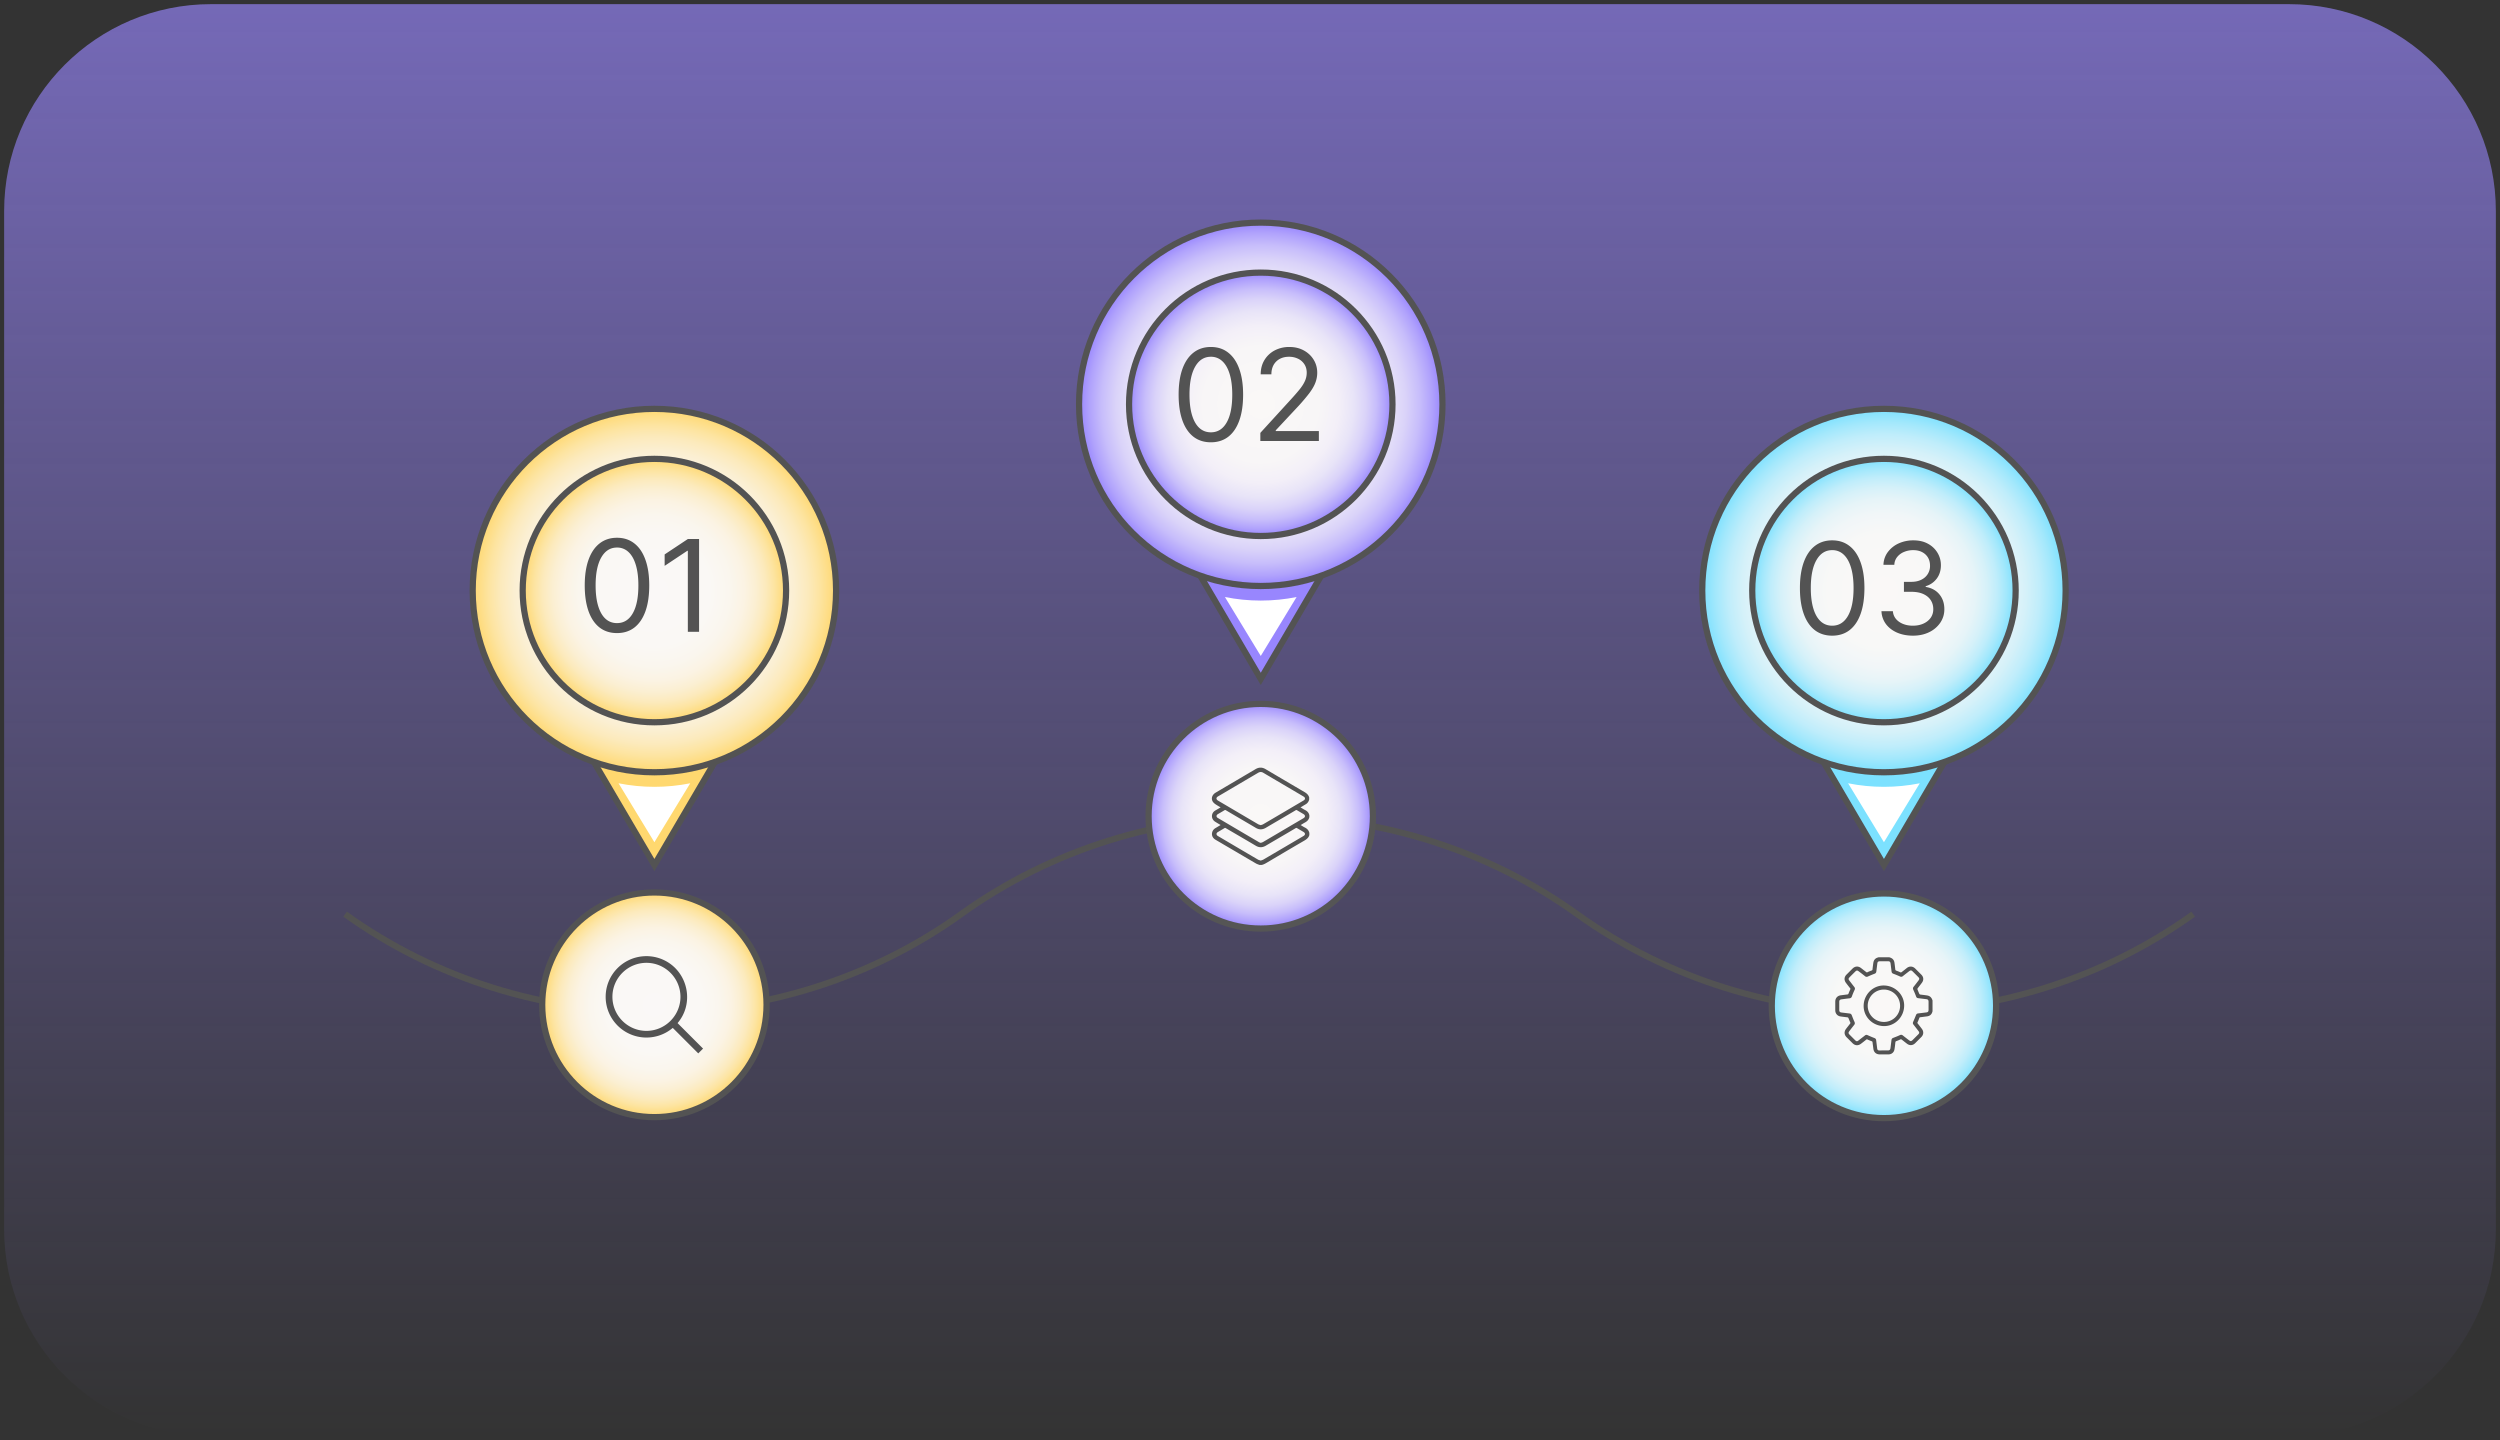 <svg xmlns="http://www.w3.org/2000/svg" width="302" height="174" fill="none"><rect width="100%" height="100%" fill="#333333" stroke="none"/><g clip-path="url(#a)"><path fill="url(#b)" d="M276.5 173.5h-251c-13.81 0-25-11.19-25-25v-123c0-13.81 11.19-25 25-25h251c13.81 0 25 11.19 25 25v123c0 13.81-11.19 25-25 25Z"/><path stroke="#535353" stroke-miterlimit="10" stroke-width=".75" d="M190.52 110.43c21.97 15.78 52.45 15.78 74.42 0m-148.84 0c21.97-15.78 52.45-15.78 74.42 0m-148.83 0c21.97 15.78 52.45 15.78 74.42 0"/><path fill="#FFD86F" stroke="#535353" stroke-miterlimit="10" stroke-width=".75" d="m79.05 77.04 8.88 12.31-8.88 15.15-8.89-15.15 8.89-12.31Z"/><path fill="#fff" d="M79.05 95.05c-1.48 0-2.93-.15-4.33-.43l4.33 7.12s2.23-3.67 4.33-7.12c-1.4.28-2.85.43-4.33.43Z"/><path fill="url(#c)" stroke="#535353" stroke-miterlimit="10" stroke-width=".75" d="M79.05 93.29c12.123 0 21.95-9.827 21.95-21.95s-9.827-21.95-21.95-21.95S57.1 59.217 57.1 71.34s9.827 21.95 21.95 21.95Z"/><path fill="url(#d)" stroke="#535353" stroke-miterlimit="10" stroke-width=".75" d="M79.05 87.25c8.787 0 15.91-7.123 15.91-15.91 0-8.787-7.123-15.91-15.91-15.91-8.787 0-15.91 7.123-15.91 15.91 0 8.787 7.123 15.91 15.91 15.91Z"/><path fill="#535353" d="M74.533 76.476c-.825 0-1.527-.225-2.107-.674-.58-.452-1.023-1.107-1.33-1.964-.306-.86-.46-1.9-.46-3.12 0-1.21.154-2.245.46-3.102.31-.86.755-1.517 1.335-1.97.584-.456 1.285-.684 2.102-.684s1.516.228 2.096.684c.583.453 1.028 1.11 1.335 1.97.31.858.465 1.892.465 3.103 0 1.218-.153 2.258-.46 3.119-.306.857-.75 1.512-1.33 1.965-.58.448-1.282.673-2.106.673Zm0-1.204c.817 0 1.452-.394 1.904-1.182.452-.788.679-1.912.679-3.371 0-.97-.104-1.797-.312-2.479-.205-.682-.5-1.202-.887-1.56a1.957 1.957 0 0 0-1.384-.536c-.81 0-1.443.4-1.9 1.198-.455.796-.683 1.921-.683 3.377 0 .97.102 1.795.306 2.473.205.679.498 1.195.881 1.549.387.354.852.53 1.396.53Zm9.915-10.157v11.207h-1.357v-9.784h-.066l-2.736 1.817v-1.38l2.802-1.86h1.357Z"/><path fill="#9886FE" stroke="#535353" stroke-miterlimit="10" stroke-width=".75" d="m152.3 54.55 8.88 12.3-8.88 15.16-8.89-15.16 8.89-12.3Z"/><path fill="#fff" d="M152.3 72.55c-1.48 0-2.93-.15-4.33-.43l4.33 7.12s2.23-3.67 4.33-7.12c-1.4.28-2.85.43-4.33.43Z"/><path fill="url(#e)" stroke="#535353" stroke-miterlimit="10" stroke-width=".75" d="M152.3 70.79c12.123 0 21.95-9.827 21.95-21.95s-9.827-21.95-21.95-21.95-21.95 9.827-21.95 21.95 9.827 21.95 21.95 21.95Z"/><path fill="url(#f)" stroke="#535353" stroke-miterlimit="10" stroke-width=".75" d="M152.3 64.75c8.787 0 15.91-7.123 15.91-15.91 0-8.787-7.123-15.91-15.91-15.91-8.787 0-15.91 7.123-15.91 15.91 0 8.787 7.123 15.91 15.91 15.91Z"/><path fill="#535353" d="M146.273 53.429c-.825 0-1.527-.225-2.107-.673-.58-.453-1.023-1.108-1.33-1.965-.306-.86-.459-1.9-.459-3.119 0-1.211.153-2.245.459-3.103.31-.86.756-1.517 1.336-1.97.583-.456 1.284-.684 2.101-.684s1.516.228 2.096.684c.583.453 1.029 1.11 1.335 1.97.31.857.465 1.892.465 3.103 0 1.218-.153 2.258-.46 3.12-.306.856-.749 1.511-1.329 1.964-.58.448-1.283.673-2.107.673Zm0-1.204c.817 0 1.452-.394 1.904-1.182.453-.788.679-1.912.679-3.371 0-.97-.104-1.797-.312-2.479-.204-.682-.5-1.202-.887-1.56a1.956 1.956 0 0 0-1.384-.536c-.81 0-1.443.4-1.899 1.199-.456.795-.684 1.92-.684 3.376 0 .97.102 1.795.306 2.473.205.679.498 1.195.882 1.549.386.354.851.53 1.395.53Zm5.976 1.05v-.984l3.699-4.05c.434-.474.791-.886 1.072-1.237.281-.353.489-.685.624-.996.139-.313.208-.642.208-.985 0-.394-.095-.735-.284-1.023a1.853 1.853 0 0 0-.767-.667 2.479 2.479 0 0 0-1.094-.236c-.43 0-.806.09-1.127.268a1.842 1.842 0 0 0-.739.74c-.171.317-.257.689-.257 1.115h-1.292c0-.656.152-1.233.455-1.729a3.154 3.154 0 0 1 1.236-1.16 3.731 3.731 0 0 1 1.768-.416c.656 0 1.238.139 1.745.416.507.277.905.651 1.193 1.122.289.47.433.994.433 1.57 0 .413-.075.816-.225 1.21-.146.39-.401.826-.766 1.308a23.357 23.357 0 0 1-1.505 1.75l-2.517 2.693v.088h5.21v1.203h-7.07Z"/><path fill="#7CE1FF" stroke="#535353" stroke-miterlimit="10" stroke-width=".75" d="m227.58 77.04 8.88 12.31-8.88 15.15-8.88-15.15 8.88-12.31Z"/><path fill="#fff" d="M227.58 95.05c-1.48 0-2.93-.15-4.33-.43l4.33 7.12s2.23-3.67 4.33-7.12c-1.4.28-2.85.43-4.33.43Z"/><path fill="url(#g)" stroke="#535353" stroke-miterlimit="10" stroke-width=".75" d="M227.58 93.29c12.123 0 21.95-9.827 21.95-21.95s-9.827-21.95-21.95-21.95-21.95 9.827-21.95 21.95 9.827 21.95 21.95 21.95Z"/><path fill="url(#h)" stroke="#535353" stroke-miterlimit="10" stroke-width=".75" d="M227.58 87.25c8.787 0 15.91-7.123 15.91-15.91 0-8.787-7.123-15.91-15.91-15.91-8.787 0-15.91 7.123-15.91 15.91 0 8.787 7.123 15.91 15.91 15.91Z"/><path fill="#535353" d="M221.327 76.788c-.824 0-1.526-.224-2.106-.673-.58-.452-1.024-1.107-1.33-1.965-.306-.86-.46-1.9-.46-3.119 0-1.21.154-2.245.46-3.102.31-.861.755-1.518 1.335-1.97.584-.456 1.284-.684 2.101-.684.818 0 1.516.228 2.096.684.584.452 1.029 1.109 1.336 1.97.31.857.465 1.891.465 3.102 0 1.219-.154 2.259-.46 3.12-.306.857-.75 1.512-1.33 1.964-.58.449-1.282.673-2.107.673Zm0-1.204c.818 0 1.452-.394 1.905-1.182.452-.788.678-1.911.678-3.37 0-.971-.104-1.797-.312-2.48-.204-.682-.499-1.202-.886-1.56a1.958 1.958 0 0 0-1.385-.535c-.809 0-1.442.4-1.898 1.198-.456.795-.684 1.92-.684 3.376 0 .97.102 1.795.306 2.474.204.678.498 1.195.881 1.548.387.354.852.531 1.395.531Zm9.763 1.204c-.722 0-1.366-.124-1.932-.372-.562-.248-1.009-.593-1.34-1.034a2.775 2.775 0 0 1-.537-1.549h1.379c.029.361.153.673.372.936.219.259.506.46.859.602.354.142.747.213 1.177.213.482 0 .908-.084 1.28-.252.373-.167.664-.4.876-.7.212-.3.317-.646.317-1.04 0-.412-.102-.775-.306-1.089-.204-.317-.503-.565-.897-.744-.394-.179-.876-.268-1.445-.268h-.898v-1.204h.898c.445 0 .835-.08 1.171-.24.339-.161.604-.387.793-.68a1.81 1.81 0 0 0 .29-1.028c0-.38-.083-.71-.251-.99a1.722 1.722 0 0 0-.712-.657c-.302-.157-.66-.235-1.072-.235a2.83 2.83 0 0 0-1.095.213 2.036 2.036 0 0 0-.831.608 1.58 1.58 0 0 0-.351.952h-1.313a2.67 2.67 0 0 1 .531-1.544 3.343 3.343 0 0 1 1.302-1.04 4.211 4.211 0 0 1 1.779-.371c.693 0 1.287.14 1.784.421a2.96 2.96 0 0 1 1.143 1.1c.267.456.4.948.4 1.477 0 .632-.166 1.17-.498 1.615a2.525 2.525 0 0 1-1.341.924v.088c.708.117 1.261.418 1.658.903.398.481.597 1.078.597 1.79a2.84 2.84 0 0 1-.498 1.641 3.387 3.387 0 0 1-1.346 1.138c-.57.278-1.217.416-1.943.416Z"/><path fill="url(#i)" stroke="#555" stroke-miterlimit="10" stroke-width=".75" d="M227.58 135.07c7.483 0 13.55-6.076 13.55-13.57 0-7.495-6.067-13.57-13.55-13.57-7.484 0-13.55 6.075-13.55 13.57 0 7.494 6.066 13.57 13.55 13.57Z"/><path fill="url(#j)" stroke="#555" stroke-miterlimit="10" stroke-width=".75" d="M152.3 112.17c7.483 0 13.55-6.075 13.55-13.57 0-7.494-6.067-13.57-13.55-13.57-7.483 0-13.55 6.076-13.55 13.57 0 7.495 6.067 13.57 13.55 13.57Z"/><path fill="url(#k)" stroke="#535353" stroke-miterlimit="10" stroke-width=".75" d="M79.05 134.95c7.484 0 13.55-6.075 13.55-13.57s-6.066-13.57-13.55-13.57c-7.483 0-13.55 6.075-13.55 13.57s6.067 13.57 13.55 13.57Z"/><path fill="#535353" d="M158.17 98.48v.23c-.07.32-.27.51-.55.66-.17.09-.32.19-.5.3.18.1.33.21.5.29.28.14.48.34.55.66v.25c-.08.31-.31.5-.58.66-1.48.86-2.95 1.73-4.42 2.6-.24.14-.47.29-.74.35h-.3c-.14-.06-.29-.1-.42-.18-1.3-.76-2.59-1.52-3.89-2.28-.33-.2-.67-.39-1-.59-.33-.2-.48-.52-.39-.88.06-.23.2-.4.4-.52s.41-.24.62-.37c-.24-.14-.46-.27-.68-.41-.49-.33-.49-1 0-1.32.08-.05.16-.09.24-.14.14-.08.29-.17.44-.26-.22-.13-.42-.24-.61-.37-.13-.09-.26-.2-.34-.33-.23-.38-.07-.83.35-1.08 1.61-.95 3.21-1.89 4.82-2.84.41-.24.8-.24 1.21 0 1.56.92 3.13 1.85 4.69 2.76.27.16.49.34.58.66v.25c-.06.24-.19.44-.41.57-.12.07-.24.14-.35.21-.09.06-.18.11-.29.17.18.1.33.2.49.29.31.14.51.34.58.66Zm-5.87 1.2c.1-.04.21-.06.29-.11 1.63-.95 3.25-1.91 4.88-2.87.23-.13.23-.35 0-.48-1.62-.96-3.25-1.91-4.87-2.87-.2-.12-.4-.12-.61 0-1.62.95-3.24 1.91-4.86 2.86-.24.14-.24.35 0 .5 1.62.95 3.24 1.91 4.86 2.86.1.05.2.07.31.11Zm0 4.28c.1-.04.21-.07.31-.12 1.62-.95 3.24-1.9 4.85-2.85.25-.15.24-.35-.01-.5-.25-.15-.5-.29-.75-.44-.07-.05-.13-.05-.2 0-1.19.71-2.39 1.4-3.59 2.11-.41.24-.81.25-1.22 0-1.2-.71-2.4-1.41-3.6-2.11-.05-.03-.1-.06-.16-.02l-.81.48c-.22.13-.22.35 0 .48 1.63.96 3.25 1.92 4.88 2.87.09.04.19.06.3.1Zm0-2.14c.1-.04.21-.06.3-.12 1.62-.95 3.24-1.91 4.86-2.86.24-.14.24-.35 0-.5-.25-.15-.51-.3-.76-.45-.08-.05-.13-.05-.2 0-1.19.71-2.39 1.4-3.59 2.11-.41.24-.81.25-1.22 0-1.2-.71-2.4-1.41-3.6-2.12-.07-.04-.12-.04-.18 0-.26.16-.52.31-.78.46-.23.14-.23.35 0 .48 1.63.96 3.25 1.92 4.88 2.87.08.07.19.09.29.13Zm-71.03 22.35a4.921 4.921 0 0 1-6.88-.51 4.905 4.905 0 0 1 .13-6.63 4.93 4.93 0 0 1 6.58-.5c2.14 1.66 2.6 4.89.75 7.06l3.08 3.08-.58.58-3.08-3.08Zm-3.18-7.86c-2.26 0-4.11 1.84-4.11 4.1 0 2.27 1.85 4.12 4.11 4.12 2.26 0 4.11-1.85 4.11-4.11 0-2.26-1.85-4.11-4.11-4.11Zm155.36 5.86c-.01.02-.02.03-.02.05-.09.34-.32.52-.66.56-.26.03-.52.07-.79.1-.07.01-.11.03-.13.1-.06.17-.13.34-.21.51-.03.06-.02.1.02.15.17.21.33.42.49.63.26.34.23.72-.06 1.01l-.73.73c-.3.3-.68.32-1.01.06-.21-.16-.42-.33-.63-.49-.05-.04-.09-.05-.15-.02-.16.08-.33.15-.5.21-.08.03-.1.07-.11.15-.03.28-.06.57-.11.85-.06.36-.35.6-.72.6h-1.06c-.43 0-.72-.26-.77-.69-.03-.26-.07-.52-.1-.78-.01-.06-.03-.1-.1-.12-.17-.06-.34-.13-.51-.21-.06-.03-.1-.03-.15.02-.21.17-.43.34-.64.5-.34.25-.71.23-1.01-.07l-.72-.72c-.3-.3-.32-.68-.07-1.01.16-.21.33-.42.49-.63.04-.05.05-.1.02-.16-.08-.16-.14-.33-.21-.5-.03-.07-.07-.1-.14-.11-.27-.03-.53-.06-.8-.1-.4-.05-.66-.35-.66-.76V121c0-.42.26-.72.68-.77.26-.03.52-.07.79-.1.07-.01.1-.04.13-.1.06-.17.13-.33.21-.5.03-.06.03-.11-.02-.16a26.9 26.9 0 0 1-.49-.63c-.26-.34-.23-.72.06-1.01l.73-.73c.3-.29.67-.32 1.01-.07.21.16.42.33.63.49.06.05.1.06.17.02.16-.08.32-.14.49-.2.08-.03.11-.07.11-.15.03-.26.06-.52.1-.78.05-.34.23-.56.57-.65.01 0 .03-.01.04-.02h1.33c.01.01.03.01.04.02.33.09.52.3.57.63.04.27.07.54.1.81.01.08.04.12.11.15.16.06.33.12.49.2.07.03.11.02.17-.02.21-.16.42-.33.62-.49.33-.26.72-.23 1.02.06l.73.73c.3.3.32.68.06 1.01-.16.22-.33.43-.5.65-.02.03-.03.09-.02.13.07.18.14.35.22.53.02.04.07.08.11.09.21.03.42.05.63.08.22.03.43.05.61.21.13.12.2.27.25.43v1.31Zm-5.88 4.72h.49c.2 0 .28-.08.31-.28l.12-.97c.02-.14.08-.22.22-.27.26-.1.53-.2.78-.32.14-.07.25-.06.37.03.25.2.51.4.76.59.17.13.26.12.41-.02l.69-.69c.15-.15.16-.25.03-.41l-.61-.79c-.08-.1-.08-.2-.03-.32.12-.27.23-.54.34-.81.05-.13.13-.2.27-.21l.98-.12c.19-.02.27-.11.27-.31V121c0-.19-.08-.28-.27-.3l-.98-.12c-.14-.02-.22-.08-.26-.22-.1-.27-.21-.53-.33-.79-.06-.14-.06-.24.03-.36.2-.25.4-.51.59-.76.13-.17.13-.27-.02-.42l-.68-.68c-.15-.15-.25-.16-.42-.03-.26.2-.52.4-.78.61-.11.08-.21.08-.33.03-.26-.12-.53-.23-.8-.33-.14-.05-.2-.13-.22-.27l-.12-.97c-.03-.2-.11-.27-.31-.27h-.98c-.2 0-.29.08-.31.27l-.12.97c-.02.14-.08.22-.22.27-.27.1-.53.21-.79.33-.13.06-.24.06-.35-.03-.26-.21-.52-.41-.79-.61-.15-.11-.25-.1-.38.03-.23.23-.47.46-.7.7-.15.15-.16.25-.02.42.2.25.39.51.59.76.09.12.1.22.03.36-.12.25-.23.51-.32.77-.05.15-.14.22-.3.24-.32.03-.64.08-.96.12-.19.03-.27.11-.27.3v.99c0 .19.08.28.27.3l.97.12c.15.02.23.09.28.23.1.26.2.53.32.78.06.14.06.24-.03.36-.2.25-.4.51-.59.76-.13.17-.13.27.02.42l.67.67c.17.17.26.17.44.02.25-.2.51-.39.76-.59.1-.08.2-.09.32-.03.27.12.54.24.81.34.14.05.21.14.22.28l.12.97c.02.19.11.26.3.26.18-.01.35-.01.51-.01Z"/><path fill="#535353" d="M227.5 123.95c-1.37-.06-2.43-1.2-2.37-2.53.06-1.36 1.2-2.43 2.52-2.37 1.37.06 2.44 1.2 2.37 2.53-.06 1.36-1.19 2.43-2.52 2.37Zm2.03-2.45a1.955 1.955 0 1 0-1.95 1.95 1.94 1.94 0 0 0 1.95-1.95Z"/></g><defs><radialGradient id="c" cx="0" cy="0" r="1" gradientTransform="translate(79.046 71.34) scale(21.947)" gradientUnits="userSpaceOnUse"><stop stop-color="#FAF8F7"/><stop offset=".423" stop-color="#FAF8F5"/><stop offset=".575" stop-color="#FAF6EE"/><stop offset=".684" stop-color="#FBF3E3"/><stop offset=".771" stop-color="#FBEFD2"/><stop offset=".847" stop-color="#FCEABC"/><stop offset=".913" stop-color="#FDE4A0"/><stop offset=".972" stop-color="#FEDC81"/><stop offset="1" stop-color="#FFD86F"/></radialGradient><radialGradient id="d" cx="0" cy="0" r="1" gradientTransform="translate(79.046 71.34) scale(15.914)" gradientUnits="userSpaceOnUse"><stop stop-color="#FAF8F7"/><stop offset=".423" stop-color="#FAF8F5"/><stop offset=".575" stop-color="#FAF6EE"/><stop offset=".684" stop-color="#FBF3E3"/><stop offset=".771" stop-color="#FBEFD2"/><stop offset=".847" stop-color="#FCEABC"/><stop offset=".913" stop-color="#FDE4A0"/><stop offset=".972" stop-color="#FEDC81"/><stop offset="1" stop-color="#FFD86F"/></radialGradient><radialGradient id="e" cx="0" cy="0" r="1" gradientTransform="translate(152.296 48.841) scale(21.947)" gradientUnits="userSpaceOnUse"><stop stop-color="#FAF8F7"/><stop offset=".438" stop-color="#F8F6F7"/><stop offset=".596" stop-color="#F3EFF8"/><stop offset=".708" stop-color="#E8E4F8"/><stop offset=".799" stop-color="#DAD3F9"/><stop offset=".877" stop-color="#C7BDFB"/><stop offset=".945" stop-color="#B0A2FC"/><stop offset="1" stop-color="#9886FE"/></radialGradient><radialGradient id="f" cx="0" cy="0" r="1" gradientTransform="translate(152.296 48.841) scale(15.914)" gradientUnits="userSpaceOnUse"><stop stop-color="#FAF8F7"/><stop offset=".438" stop-color="#F8F6F7"/><stop offset=".596" stop-color="#F3EFF8"/><stop offset=".708" stop-color="#E8E4F8"/><stop offset=".799" stop-color="#DAD3F9"/><stop offset=".877" stop-color="#C7BDFB"/><stop offset=".945" stop-color="#B0A2FC"/><stop offset="1" stop-color="#9886FE"/></radialGradient><radialGradient id="g" cx="0" cy="0" r="1" gradientTransform="translate(227.579 71.34) scale(21.947)" gradientUnits="userSpaceOnUse"><stop stop-color="#FAF8F7"/><stop offset=".429" stop-color="#F8F8F7"/><stop offset=".584" stop-color="#F1F6F8"/><stop offset=".694" stop-color="#E6F4F8"/><stop offset=".783" stop-color="#D5F1F9"/><stop offset=".86" stop-color="#BFEDFB"/><stop offset=".927" stop-color="#A3E8FC"/><stop offset=".987" stop-color="#84E2FE"/><stop offset="1" stop-color="#7CE1FF"/></radialGradient><radialGradient id="h" cx="0" cy="0" r="1" gradientTransform="translate(227.579 71.34) scale(15.914)" gradientUnits="userSpaceOnUse"><stop stop-color="#FAF8F7"/><stop offset=".429" stop-color="#F8F8F7"/><stop offset=".584" stop-color="#F1F6F8"/><stop offset=".694" stop-color="#E6F4F8"/><stop offset=".783" stop-color="#D5F1F9"/><stop offset=".86" stop-color="#BFEDFB"/><stop offset=".927" stop-color="#A3E8FC"/><stop offset=".987" stop-color="#84E2FE"/><stop offset="1" stop-color="#7CE1FF"/></radialGradient><radialGradient id="i" cx="0" cy="0" r="1" gradientTransform="translate(227.579 121.501) scale(13.559)" gradientUnits="userSpaceOnUse"><stop stop-color="#FAF8F7"/><stop offset=".429" stop-color="#F8F8F7"/><stop offset=".584" stop-color="#F1F6F8"/><stop offset=".694" stop-color="#E6F4F8"/><stop offset=".783" stop-color="#D5F1F9"/><stop offset=".86" stop-color="#BFEDFB"/><stop offset=".927" stop-color="#A3E8FC"/><stop offset=".987" stop-color="#84E2FE"/><stop offset="1" stop-color="#7CE1FF"/></radialGradient><radialGradient id="j" cx="0" cy="0" r="1" gradientTransform="translate(152.296 98.599) scale(13.559)" gradientUnits="userSpaceOnUse"><stop stop-color="#FAF8F7"/><stop offset=".438" stop-color="#F8F6F7"/><stop offset=".596" stop-color="#F3EFF8"/><stop offset=".708" stop-color="#E8E4F8"/><stop offset=".799" stop-color="#DAD3F9"/><stop offset=".877" stop-color="#C7BDFB"/><stop offset=".945" stop-color="#B0A2FC"/><stop offset="1" stop-color="#9886FE"/></radialGradient><radialGradient id="k" cx="0" cy="0" r="1" gradientTransform="translate(79.046 121.377) scale(13.559)" gradientUnits="userSpaceOnUse"><stop stop-color="#FAF8F7"/><stop offset=".423" stop-color="#FAF8F5"/><stop offset=".575" stop-color="#FAF6EE"/><stop offset=".684" stop-color="#FBF3E3"/><stop offset=".771" stop-color="#FBEFD2"/><stop offset=".847" stop-color="#FCEABC"/><stop offset=".913" stop-color="#FDE4A0"/><stop offset=".972" stop-color="#FEDC81"/><stop offset="1" stop-color="#FFD86F"/></radialGradient><linearGradient id="b" x1="151" x2="151" y1=".5" y2="173.5" gradientUnits="userSpaceOnUse"><stop stop-color="#9886FE" stop-opacity=".65"/><stop offset="1" stop-color="#9886FE" stop-opacity="0"/></linearGradient><clipPath id="a"><path fill="#fff" d="M.5.5h301v173H.5z"/></clipPath></defs></svg>